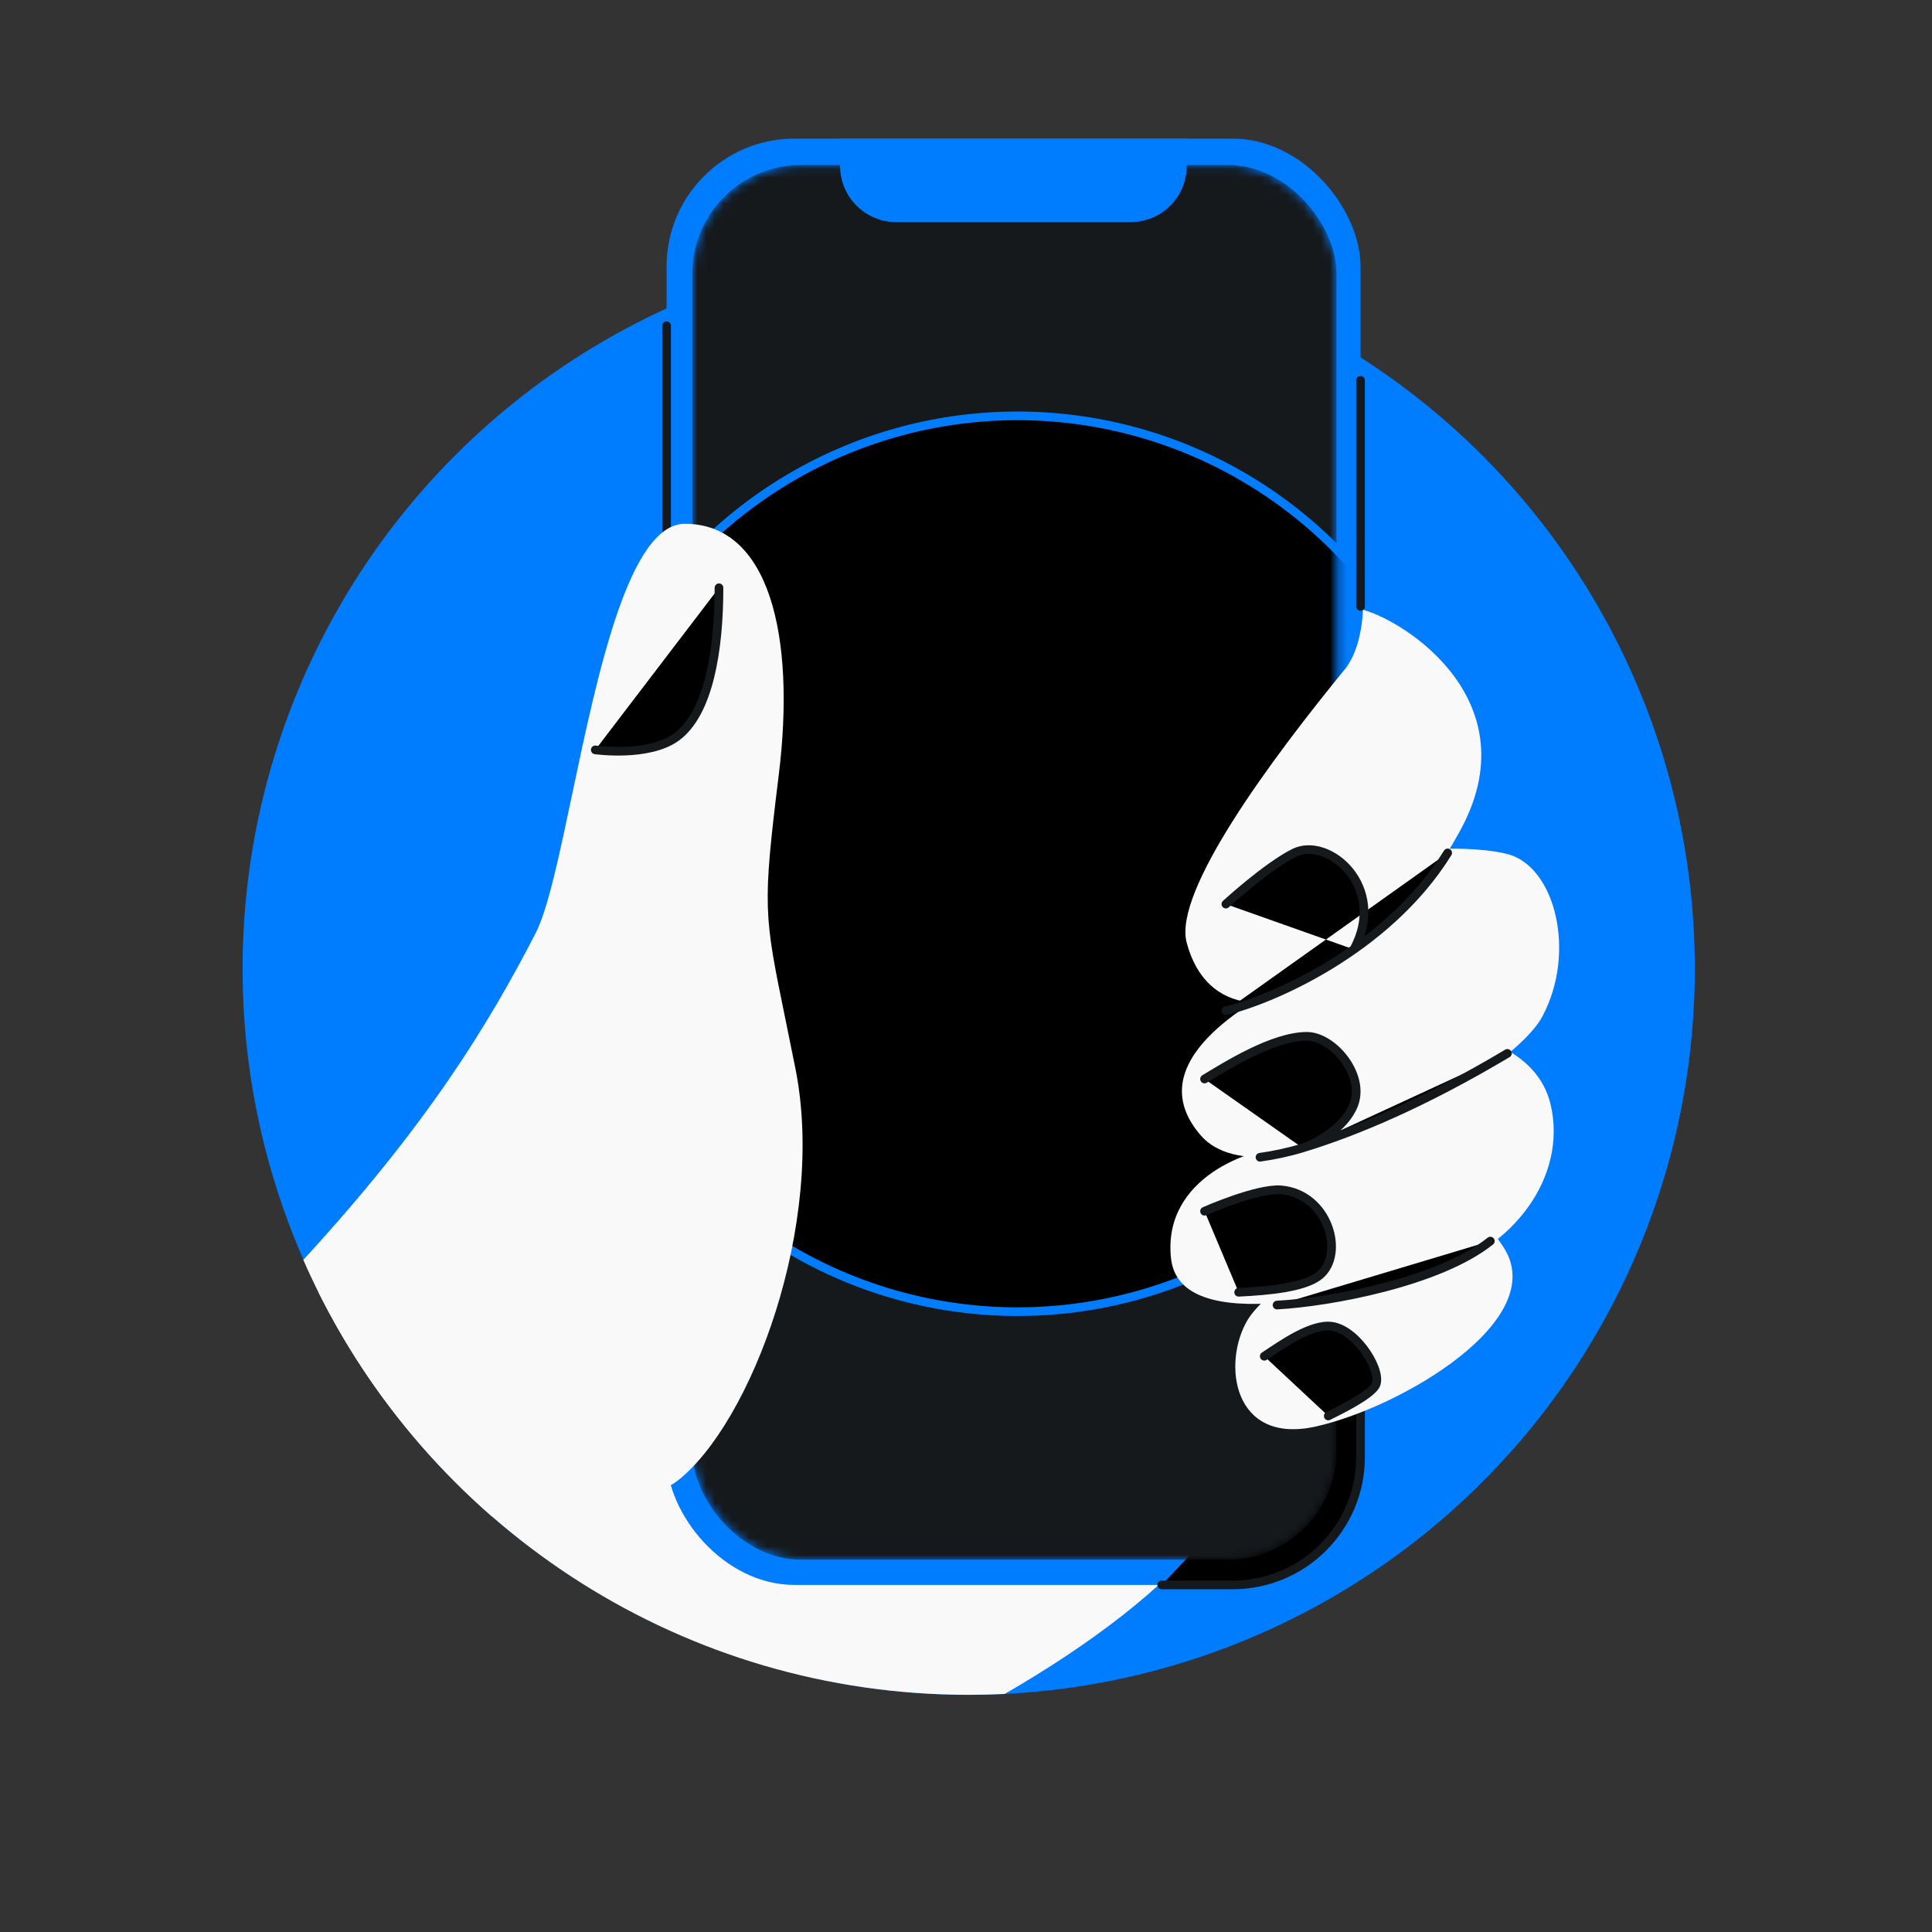<svg xmlns="http://www.w3.org/2000/svg" width="223" height="223" viewBox="0 0 223 223" fill="none">
<rect x="0" y="0" width="223" height="223" fill="#333333" stroke="none"/>
<circle cx="111.812" cy="111.812" r="83.812" fill="#007cff"/>
<path fill-rule="evenodd" clip-rule="evenodd" d="M115.966 195.523C114.59 195.59 113.205 195.624 111.812 195.624C78.919 195.624 50.451 176.676 36.73 149.098L89.903 76.517L145.782 154.774C149.764 170.027 135.805 184.052 115.966 195.523Z" fill="#F9F9F9"/>
<rect x="76.941" y="16" width="80.099" height="166.938" rx="14.76" fill="#007cff"/>
<path d="M76.941 37.6V110.269M157.04 43.9V69.999M157.04 158.648V168.178C157.04 176.33 150.431 182.938 142.28 182.938H134.09" stroke="#16191C" stroke-linecap="round" fill="#000000"/>
<mask id="mask0_1459_7310" style="mask-type:alpha" maskUnits="userSpaceOnUse" x="79" y="19" width="76" height="162" fill="#000000">
<rect x="79.915" y="19.038" width="74.349" height="160.99" rx="12.557" fill="#D9D9D9"/>
</mask>
<g mask="url(#mask0_1459_7310)">
<rect x="79.915" y="19.038" width="74.349" height="160.99" rx="12.557" fill="#16191C"/>
<rect x="108.72" y="78.726" width="18.41" height="28.378" rx="9.205" stroke="#F9F9F9" stroke-width="4.847" fill="#000000"/>
<rect x="102.143" y="91.311" width="31.406" height="28.185" rx="6.364" fill="#007cff"/>
<path d="M123.198 102.243C123.198 105.166 120.828 107.536 117.905 107.536C114.981 107.536 112.611 105.166 112.611 102.243C112.611 99.319 114.981 96.949 117.905 96.949C120.828 96.949 123.198 99.319 123.198 102.243Z" fill="#16191C"/>
<rect x="115.027" y="102.585" width="5.637" height="11.274" rx="2.818" fill="#16191C"/>
<circle cx="117.44" cy="99.699" r="32.235" stroke="#007cff" fill="#000000"/>
<circle cx="117.44" cy="99.699" r="51.699" stroke="#007cff" fill="#000000"/>
</g>
<path d="M96.966 16H136.978V19.151C136.978 22.736 134.072 25.642 130.486 25.642H103.457C99.872 25.642 96.966 22.736 96.966 19.151V16Z" fill="#007cff"/>
<path fill-rule="evenodd" clip-rule="evenodd" d="M56.761 175.011C47.49 166.928 40.013 156.838 35.01 145.418C49.299 129.871 56.357 118.314 61.817 107.725C63.244 104.958 64.566 98.688 66.061 91.591C69.004 77.627 72.623 60.459 79.049 60.459C88.743 60.459 91.886 73.261 89.881 89.508C88.003 104.727 88.169 105.537 90.643 117.581C90.988 119.263 91.379 121.165 91.815 123.356C95.375 141.23 86.734 164.307 78.14 170.966C75.614 172.924 67.26 174.187 56.761 175.011Z" fill="#F9F9F9"/>
<path d="M68.71 86.554C68.71 86.554 74.858 87.418 78.065 85.077C81.813 82.341 82.989 75.06 82.989 67.844" stroke="#16191C" stroke-linecap="round" fill="#000000"/>
<path d="M144.011 152.343C146.048 148.949 155.992 141.84 161.736 139.05C163.87 137.901 169.22 137.277 173.553 143.973C178.969 152.343 161.736 162.453 151.889 164.652C142.231 166.81 141.057 157.267 144.011 152.343Z" fill="#F9F9F9"/>
<path d="M178.98 127.496C177.404 120.8 169.461 119.125 165.686 119.125C163.224 121.916 151.605 132.419 148.454 132.419C144.515 132.419 134.175 135.866 135.16 145.221C136.145 154.575 156.824 149.159 165.686 146.698C174.549 144.236 180.949 135.866 178.98 127.496Z" fill="#F9F9F9"/>
<path d="M138.642 131.102C131.155 122.572 144.714 115.511 148.489 113.377L157.844 98.607C161.455 98.114 169.759 97.425 174.092 98.607C179.508 100.084 181.97 109.931 178.031 117.316C174.092 124.702 145.94 139.418 138.642 131.102Z" fill="#F9F9F9"/>
<path d="M168.479 95.984C176.751 81.017 162.24 71.695 157.316 70.382C157.316 70.382 157.252 74.779 155.21 77.275C146.751 87.614 135.413 102.878 136.968 108.786C139.239 117.416 147.638 117.487 155.21 111.867C159.754 108.494 164.601 103.001 168.479 95.984Z" fill="#F9F9F9"/>
<path d="M141.495 116.664C146.419 115.515 160.008 109.869 167.098 98.447M141.495 104.355C141.495 104.355 146.202 100.032 149.373 98.447C153.312 96.478 160.205 102.385 156.266 109.587M173.991 121.588C164.428 127.288 156.497 130.635 150.357 132.5M139.033 124.542C141.495 123.065 146.911 119.618 150.85 119.618C153.845 119.618 157.589 124.05 156.266 127.496C155.207 130.253 151.886 131.981 150.357 132.5M150.357 132.5C148.676 133.011 147.016 133.353 145.434 133.574M147.403 150.636C153.476 150.308 166.113 147.978 172.021 143.251M139.033 139.804C139.033 139.804 145.15 137.093 147.896 137.343C153.312 137.835 155.281 144.728 152.327 147.19C150.615 148.616 146.419 148.995 142.972 149.159M145.926 156.545C147.896 155.232 151.441 152.704 153.804 153.098C156.758 153.59 159.712 158.514 158.728 159.991C157.94 161.173 154.625 162.781 153.312 163.438" stroke="#16191C" stroke-linecap="round" fill="#000000"/>
</svg>